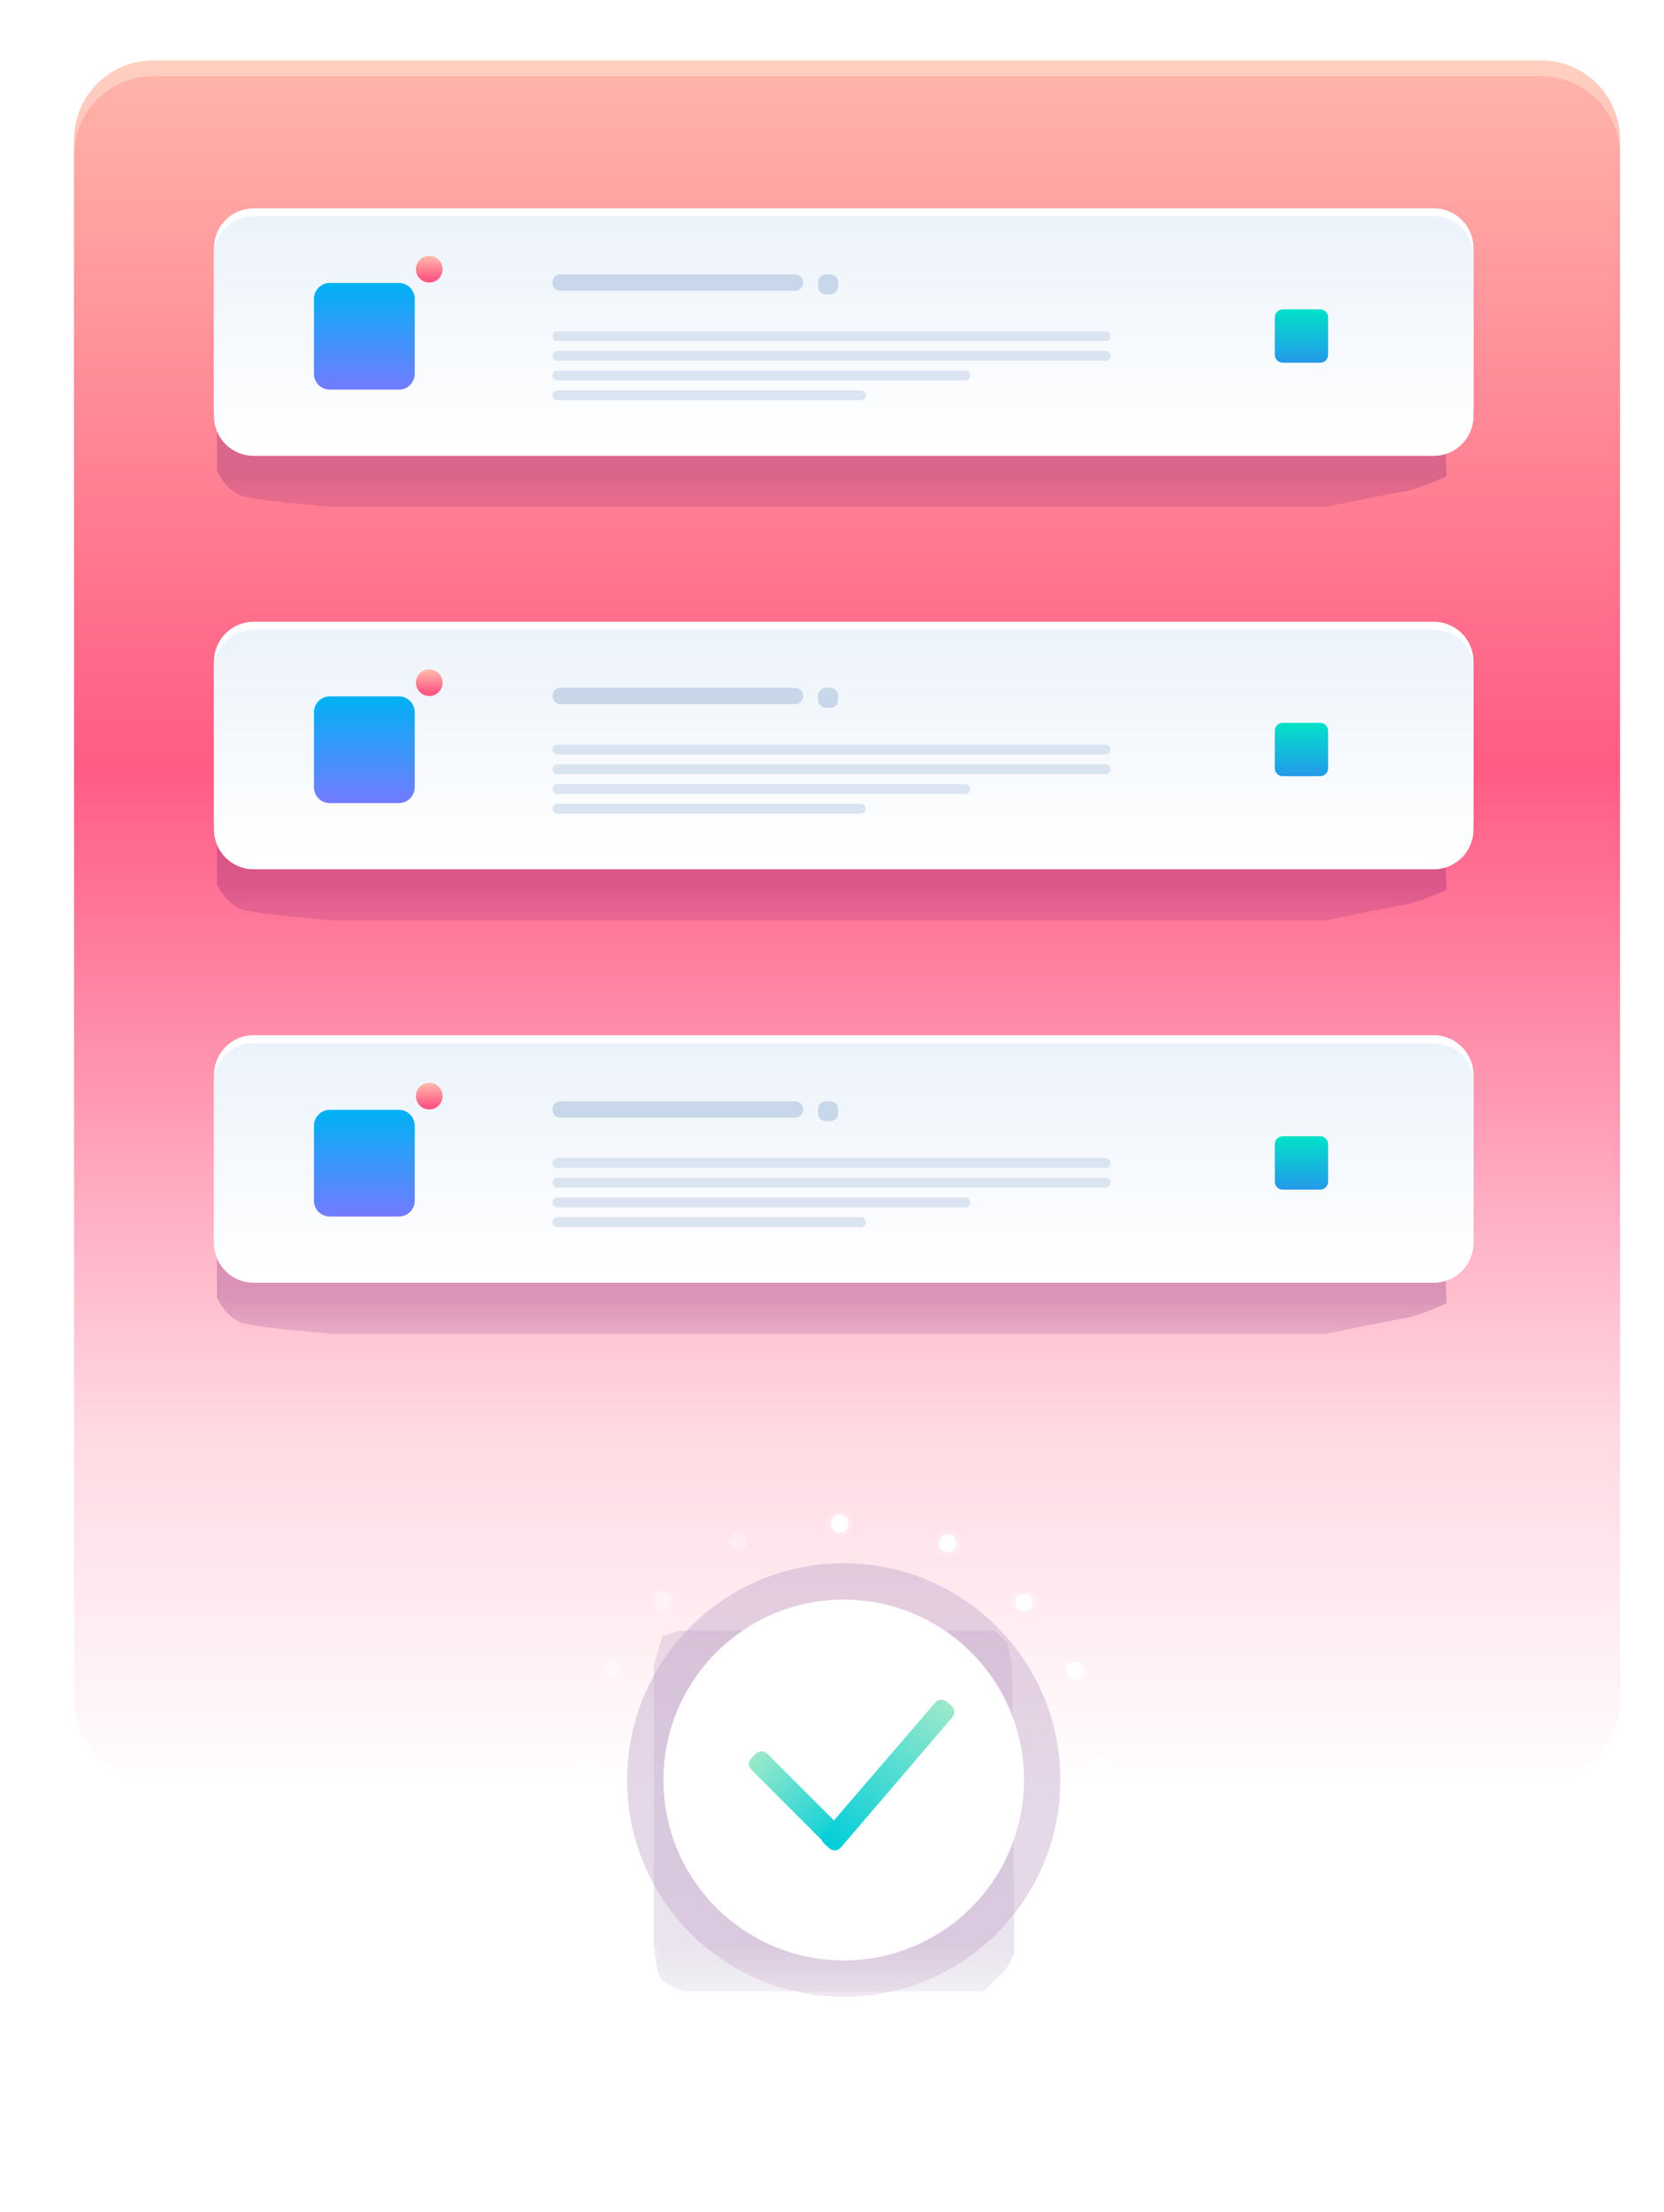 <svg width="210" height="279" viewBox="0 0 210 279" fill="none" xmlns="http://www.w3.org/2000/svg">
<path fill-rule="evenodd" clip-rule="evenodd" d="M9.345 17.613C9.345 12.09 13.822 7.613 19.345 7.613H194.454C199.977 7.613 204.454 12.09 204.454 17.613V77.613C204.454 83.136 199.977 87.613 194.454 87.613H19.345C13.822 87.613 9.345 83.136 9.345 77.613V17.613Z" fill="url(#paint0_linear_0_389)"/>
<path fill-rule="evenodd" clip-rule="evenodd" d="M9.345 19.613C9.345 14.09 13.822 9.613 19.345 9.613H194.454C199.977 9.613 204.454 14.09 204.454 19.613V214.486C204.454 220.009 199.977 224.486 194.454 224.486H19.345C13.822 224.486 9.345 220.009 9.345 214.486V19.613Z" fill="url(#paint1_linear_0_389)"/>
<g filter="url(#filter0_f_0_389)">
<path fill-rule="evenodd" clip-rule="evenodd" d="M31.683 28.49L40.825 27.93H172.7L179.006 29.158L181.433 31.367L182.562 60.092C182.562 60.092 178.787 61.749 177.385 61.947C175.984 62.146 167.292 63.937 167.292 63.937H42.054C42.054 63.937 32.778 63.212 30.646 62.588C28.514 61.965 27.382 59.36 27.382 59.36V31.367L31.683 28.49Z" fill="url(#paint2_linear_0_389)"/>
</g>
<path fill-rule="evenodd" clip-rule="evenodd" d="M27.005 31.274C27.005 28.513 29.244 26.274 32.005 26.274H180.952C183.714 26.274 185.952 28.513 185.952 31.274V51.487C185.952 54.248 183.714 56.487 180.952 56.487H32.005C29.244 56.487 27.005 54.248 27.005 51.487V31.274Z" fill="white"/>
<path fill-rule="evenodd" clip-rule="evenodd" d="M27.005 32.274C27.005 29.513 29.244 27.274 32.005 27.274H180.952C183.714 27.274 185.952 29.513 185.952 32.274V52.487C185.952 55.248 183.714 57.487 180.952 57.487H32.005C29.244 57.487 27.005 55.248 27.005 52.487V32.274Z" fill="url(#paint3_linear_0_389)"/>
<path fill-rule="evenodd" clip-rule="evenodd" d="M39.62 37.684C39.62 36.579 40.516 35.684 41.62 35.684H50.34C51.445 35.684 52.34 36.579 52.34 37.684V47.14C52.34 48.244 51.445 49.14 50.34 49.14H41.62C40.516 49.14 39.62 48.244 39.62 47.14V37.684Z" fill="url(#paint4_linear_0_389)"/>
<path fill-rule="evenodd" clip-rule="evenodd" d="M54.175 35.637C55.104 35.637 55.857 34.884 55.857 33.955C55.857 33.026 55.104 32.273 54.175 32.273C53.246 32.273 52.493 33.026 52.493 33.955C52.493 34.884 53.246 35.637 54.175 35.637Z" fill="url(#paint5_linear_0_389)"/>
<path fill-rule="evenodd" clip-rule="evenodd" d="M160.882 40.017C160.882 39.464 161.33 39.017 161.882 39.017H166.61C167.163 39.017 167.61 39.464 167.61 40.017V44.745C167.61 45.297 167.163 45.745 166.61 45.745H161.882C161.33 45.745 160.882 45.297 160.882 44.745V40.017Z" fill="url(#paint6_linear_0_389)"/>
<path fill-rule="evenodd" clip-rule="evenodd" d="M69.726 35.602C69.726 35.05 70.173 34.602 70.726 34.602H100.363C100.915 34.602 101.363 35.05 101.363 35.602V35.672C101.363 36.224 100.915 36.672 100.363 36.672H70.726C70.173 36.672 69.726 36.224 69.726 35.672V35.602Z" fill="#C8D7E9"/>
<path fill-rule="evenodd" clip-rule="evenodd" d="M103.246 35.602C103.246 35.05 103.694 34.602 104.246 34.602H104.769C105.322 34.602 105.769 35.05 105.769 35.602V36.125C105.769 36.678 105.322 37.125 104.769 37.125H104.246C103.694 37.125 103.246 36.678 103.246 36.125V35.602Z" fill="#C8D7E9"/>
<path opacity="0.615" fill-rule="evenodd" clip-rule="evenodd" d="M69.726 42.394C69.726 42.051 70.004 41.773 70.346 41.773H139.536C139.879 41.773 140.157 42.051 140.157 42.394C140.157 42.737 139.879 43.015 139.536 43.015H70.346C70.004 43.015 69.726 42.737 69.726 42.394Z" fill="#C8D7E9"/>
<path opacity="0.615" fill-rule="evenodd" clip-rule="evenodd" d="M69.726 44.877C69.726 44.534 70.004 44.256 70.346 44.256H139.536C139.879 44.256 140.157 44.534 140.157 44.877C140.157 45.22 139.879 45.498 139.536 45.498H70.346C70.004 45.498 69.726 45.22 69.726 44.877Z" fill="#C8D7E9"/>
<path opacity="0.615" fill-rule="evenodd" clip-rule="evenodd" d="M69.726 47.36C69.726 47.017 70.004 46.739 70.346 46.739H121.834C122.177 46.739 122.455 47.017 122.455 47.36C122.455 47.703 122.177 47.981 121.834 47.981H70.346C70.004 47.981 69.726 47.703 69.726 47.36Z" fill="#C8D7E9"/>
<path opacity="0.615" fill-rule="evenodd" clip-rule="evenodd" d="M69.726 49.844C69.726 49.501 70.004 49.223 70.346 49.223H108.652C108.995 49.223 109.273 49.501 109.273 49.844C109.273 50.187 108.995 50.464 108.652 50.464H70.346C70.004 50.464 69.726 50.187 69.726 49.844Z" fill="#C8D7E9"/>
<g filter="url(#filter1_f_0_389)">
<path fill-rule="evenodd" clip-rule="evenodd" d="M31.683 80.631L40.825 80.071H172.7L179.006 81.299L181.433 83.509L182.562 112.233C182.562 112.233 178.787 113.89 177.385 114.089C175.984 114.287 167.292 116.078 167.292 116.078H42.054C42.054 116.078 32.778 115.353 30.646 114.73C28.514 114.106 27.382 111.501 27.382 111.501V83.509L31.683 80.631Z" fill="url(#paint7_linear_0_389)"/>
</g>
<path fill-rule="evenodd" clip-rule="evenodd" d="M27.005 83.415C27.005 80.654 29.244 78.415 32.005 78.415H180.952C183.714 78.415 185.952 80.654 185.952 83.415V103.628C185.952 106.39 183.714 108.628 180.952 108.628H32.005C29.244 108.628 27.005 106.39 27.005 103.628V83.415Z" fill="white"/>
<path fill-rule="evenodd" clip-rule="evenodd" d="M27.005 84.415C27.005 81.654 29.244 79.415 32.005 79.415H180.952C183.714 79.415 185.952 81.654 185.952 84.415V104.628C185.952 107.39 183.714 109.628 180.952 109.628H32.005C29.244 109.628 27.005 107.39 27.005 104.628V84.415Z" fill="url(#paint8_linear_0_389)"/>
<path fill-rule="evenodd" clip-rule="evenodd" d="M39.62 89.825C39.62 88.721 40.516 87.825 41.62 87.825H50.34C51.445 87.825 52.34 88.721 52.34 89.825V99.281C52.34 100.386 51.445 101.281 50.34 101.281H41.62C40.516 101.281 39.62 100.386 39.62 99.281V89.825Z" fill="url(#paint9_linear_0_389)"/>
<path fill-rule="evenodd" clip-rule="evenodd" d="M54.175 87.778C55.104 87.778 55.857 87.025 55.857 86.096C55.857 85.168 55.104 84.414 54.175 84.414C53.246 84.414 52.493 85.168 52.493 86.096C52.493 87.025 53.246 87.778 54.175 87.778Z" fill="url(#paint10_linear_0_389)"/>
<path fill-rule="evenodd" clip-rule="evenodd" d="M160.882 92.158C160.882 91.606 161.33 91.158 161.882 91.158H166.61C167.163 91.158 167.61 91.606 167.61 92.158V96.886C167.61 97.438 167.163 97.886 166.61 97.886H161.882C161.33 97.886 160.882 97.438 160.882 96.886V92.158Z" fill="url(#paint11_linear_0_389)"/>
<path fill-rule="evenodd" clip-rule="evenodd" d="M69.726 87.744C69.726 87.191 70.173 86.744 70.726 86.744H100.363C100.915 86.744 101.363 87.191 101.363 87.744V87.813C101.363 88.365 100.915 88.813 100.363 88.813H70.726C70.173 88.813 69.726 88.365 69.726 87.813V87.744Z" fill="#C8D7E9"/>
<path fill-rule="evenodd" clip-rule="evenodd" d="M103.246 87.744C103.246 87.191 103.694 86.744 104.246 86.744H104.769C105.322 86.744 105.769 87.191 105.769 87.744V88.267C105.769 88.819 105.322 89.267 104.769 89.267H104.246C103.694 89.267 103.246 88.819 103.246 88.267V87.744Z" fill="#C8D7E9"/>
<path opacity="0.615" fill-rule="evenodd" clip-rule="evenodd" d="M69.726 94.535C69.726 94.192 70.004 93.914 70.346 93.914H139.536C139.879 93.914 140.157 94.192 140.157 94.535C140.157 94.878 139.879 95.156 139.536 95.156H70.346C70.004 95.156 69.726 94.878 69.726 94.535Z" fill="#C8D7E9"/>
<path opacity="0.615" fill-rule="evenodd" clip-rule="evenodd" d="M69.726 97.018C69.726 96.675 70.004 96.397 70.346 96.397H139.536C139.879 96.397 140.157 96.675 140.157 97.018C140.157 97.361 139.879 97.639 139.536 97.639H70.346C70.004 97.639 69.726 97.361 69.726 97.018Z" fill="#C8D7E9"/>
<path opacity="0.615" fill-rule="evenodd" clip-rule="evenodd" d="M69.726 99.502C69.726 99.159 70.004 98.881 70.346 98.881H121.834C122.177 98.881 122.455 99.159 122.455 99.502C122.455 99.844 122.177 100.122 121.834 100.122H70.346C70.004 100.122 69.726 99.844 69.726 99.502Z" fill="#C8D7E9"/>
<path opacity="0.615" fill-rule="evenodd" clip-rule="evenodd" d="M69.726 101.985C69.726 101.642 70.004 101.364 70.346 101.364H108.652C108.995 101.364 109.273 101.642 109.273 101.985C109.273 102.328 108.995 102.606 108.652 102.606H70.346C70.004 102.606 69.726 102.328 69.726 101.985Z" fill="#C8D7E9"/>
<g filter="url(#filter2_f_0_389)">
<path fill-rule="evenodd" clip-rule="evenodd" d="M31.683 132.772L40.825 132.212H172.7L179.006 133.441L181.433 135.65L182.562 164.374C182.562 164.374 178.787 166.031 177.385 166.23C175.984 166.429 167.292 168.219 167.292 168.219H42.054C42.054 168.219 32.778 167.494 30.646 166.871C28.514 166.247 27.382 163.642 27.382 163.642V135.65L31.683 132.772Z" fill="url(#paint12_linear_0_389)"/>
</g>
<path fill-rule="evenodd" clip-rule="evenodd" d="M27.005 135.557C27.005 132.795 29.244 130.557 32.005 130.557H180.952C183.714 130.557 185.952 132.795 185.952 135.557V155.77C185.952 158.531 183.714 160.77 180.952 160.77H32.005C29.244 160.77 27.005 158.531 27.005 155.77V135.557Z" fill="white"/>
<path fill-rule="evenodd" clip-rule="evenodd" d="M27.005 136.557C27.005 133.795 29.244 131.557 32.005 131.557H180.952C183.714 131.557 185.952 133.795 185.952 136.557V156.77C185.952 159.531 183.714 161.77 180.952 161.77H32.005C29.244 161.77 27.005 159.531 27.005 156.77V136.557Z" fill="url(#paint13_linear_0_389)"/>
<path fill-rule="evenodd" clip-rule="evenodd" d="M39.62 141.966C39.62 140.862 40.516 139.966 41.62 139.966H50.34C51.445 139.966 52.34 140.862 52.34 141.966V151.422C52.34 152.527 51.445 153.422 50.34 153.422H41.62C40.516 153.422 39.62 152.527 39.62 151.422V141.966Z" fill="url(#paint14_linear_0_389)"/>
<path fill-rule="evenodd" clip-rule="evenodd" d="M54.175 139.92C55.104 139.92 55.857 139.167 55.857 138.238C55.857 137.309 55.104 136.556 54.175 136.556C53.246 136.556 52.493 137.309 52.493 138.238C52.493 139.167 53.246 139.92 54.175 139.92Z" fill="url(#paint15_linear_0_389)"/>
<path fill-rule="evenodd" clip-rule="evenodd" d="M160.882 144.299C160.882 143.747 161.33 143.299 161.882 143.299H166.61C167.163 143.299 167.61 143.747 167.61 144.299V149.027C167.61 149.579 167.163 150.027 166.61 150.027H161.882C161.33 150.027 160.882 149.579 160.882 149.027V144.299Z" fill="url(#paint16_linear_0_389)"/>
<path fill-rule="evenodd" clip-rule="evenodd" d="M69.726 139.885C69.726 139.333 70.173 138.885 70.726 138.885H100.363C100.915 138.885 101.363 139.333 101.363 139.885V139.954C101.363 140.507 100.915 140.954 100.363 140.954H70.726C70.173 140.954 69.726 140.507 69.726 139.954V139.885Z" fill="#C8D7E9"/>
<path fill-rule="evenodd" clip-rule="evenodd" d="M103.246 139.885C103.246 139.333 103.694 138.885 104.246 138.885H104.769C105.322 138.885 105.769 139.333 105.769 139.885V140.408C105.769 140.96 105.322 141.408 104.769 141.408H104.246C103.694 141.408 103.246 140.96 103.246 140.408V139.885Z" fill="#C8D7E9"/>
<path opacity="0.615" fill-rule="evenodd" clip-rule="evenodd" d="M69.726 146.676C69.726 146.333 70.004 146.055 70.346 146.055H139.536C139.879 146.055 140.157 146.333 140.157 146.676C140.157 147.019 139.879 147.297 139.536 147.297H70.346C70.004 147.297 69.726 147.019 69.726 146.676Z" fill="#C8D7E9"/>
<path opacity="0.615" fill-rule="evenodd" clip-rule="evenodd" d="M69.726 149.16C69.726 148.817 70.004 148.539 70.346 148.539H139.536C139.879 148.539 140.157 148.817 140.157 149.16C140.157 149.502 139.879 149.78 139.536 149.78H70.346C70.004 149.78 69.726 149.502 69.726 149.16Z" fill="#C8D7E9"/>
<path opacity="0.615" fill-rule="evenodd" clip-rule="evenodd" d="M69.726 151.643C69.726 151.3 70.004 151.022 70.346 151.022H121.834C122.177 151.022 122.455 151.3 122.455 151.643C122.455 151.986 122.177 152.264 121.834 152.264H70.346C70.004 152.264 69.726 151.986 69.726 151.643Z" fill="#C8D7E9"/>
<path opacity="0.615" fill-rule="evenodd" clip-rule="evenodd" d="M69.726 154.126C69.726 153.783 70.004 153.505 70.346 153.505H108.652C108.995 153.505 109.273 153.783 109.273 154.126C109.273 154.469 108.995 154.747 108.652 154.747H70.346C70.004 154.747 69.726 154.469 69.726 154.126Z" fill="#C8D7E9"/>
<g opacity="0.522" filter="url(#filter3_f_0_389)">
<path fill-rule="evenodd" clip-rule="evenodd" d="M83.596 206.332L85.901 205.624H125.526L127.117 207.177L127.729 209.969L128.014 246.268C128.014 246.268 127.061 248.362 126.708 248.613C126.354 248.865 124.162 251.127 124.162 251.127H86.211C86.211 251.127 83.871 250.211 83.334 249.423C82.796 248.635 82.511 245.344 82.511 245.344V209.969L83.596 206.332Z" fill="url(#paint17_linear_0_389)"/>
</g>
<g filter="url(#filter4_f_0_389)">
<path fill-rule="evenodd" clip-rule="evenodd" d="M106.479 251.818C121.574 251.818 133.811 239.581 133.811 224.486C133.811 209.391 121.574 197.154 106.479 197.154C91.384 197.154 79.147 209.391 79.147 224.486C79.147 239.581 91.384 251.818 106.479 251.818Z" fill="url(#paint18_linear_0_389)"/>
</g>
<path opacity="0.31" fill-rule="evenodd" clip-rule="evenodd" d="M106.479 251.818C121.574 251.818 133.811 239.581 133.811 224.486C133.811 209.391 121.574 197.154 106.479 197.154C91.384 197.154 79.147 209.391 79.147 224.486C79.147 239.581 91.384 251.818 106.479 251.818Z" fill="white"/>
<path fill-rule="evenodd" clip-rule="evenodd" d="M106.479 247.237C119.044 247.237 129.23 237.051 129.23 224.486C129.23 211.92 119.044 201.734 106.479 201.734C93.913 201.734 83.727 211.92 83.727 224.486C83.727 237.051 93.913 247.237 106.479 247.237Z" fill="white"/>
<g opacity="0.6">
<path opacity="0.2" fill-rule="evenodd" clip-rule="evenodd" d="M74.07 224.485C74.981 224.485 75.72 223.72 75.72 222.777C75.72 221.834 74.981 221.069 74.07 221.069C73.158 221.069 72.419 221.834 72.419 222.777C72.419 223.72 73.158 224.485 74.07 224.485Z" fill="white"/>
<path fill-rule="evenodd" clip-rule="evenodd" d="M74.07 223.916C74.677 223.916 75.17 223.406 75.17 222.777C75.17 222.148 74.677 221.639 74.07 221.639C73.462 221.639 72.969 222.148 72.969 222.777C72.969 223.406 73.462 223.916 74.07 223.916Z" fill="white"/>
</g>
<g opacity="0.9">
<path opacity="0.2" fill-rule="evenodd" clip-rule="evenodd" d="M92.151 255.26C93.062 255.26 93.802 254.495 93.802 253.552C93.802 252.609 93.062 251.844 92.151 251.844C91.239 251.844 90.5 252.609 90.5 253.552C90.5 254.495 91.239 255.26 92.151 255.26Z" fill="white"/>
<path fill-rule="evenodd" clip-rule="evenodd" d="M92.151 254.691C92.759 254.691 93.251 254.181 93.251 253.552C93.251 252.923 92.759 252.413 92.151 252.413C91.543 252.413 91.05 252.923 91.05 253.552C91.05 254.181 91.543 254.691 92.151 254.691Z" fill="white"/>
</g>
<g opacity="0.5">
<path opacity="0.2" fill-rule="evenodd" clip-rule="evenodd" d="M77.26 212.159C78.172 212.159 78.911 211.395 78.911 210.451C78.911 209.508 78.172 208.743 77.26 208.743C76.349 208.743 75.61 209.508 75.61 210.451C75.61 211.395 76.349 212.159 77.26 212.159Z" fill="white"/>
<path fill-rule="evenodd" clip-rule="evenodd" d="M77.26 211.59C77.868 211.59 78.361 211.08 78.361 210.451C78.361 209.823 77.868 209.313 77.26 209.313C76.653 209.313 76.16 209.823 76.16 210.451C76.16 211.08 76.653 211.59 77.26 211.59Z" fill="white"/>
</g>
<g opacity="0.8">
<path opacity="0.2" fill-rule="evenodd" clip-rule="evenodd" d="M81.515 247.717C82.427 247.717 83.166 246.953 83.166 246.009C83.166 245.066 82.427 244.302 81.515 244.302C80.603 244.302 79.864 245.066 79.864 246.009C79.864 246.953 80.603 247.717 81.515 247.717Z" fill="white"/>
<path fill-rule="evenodd" clip-rule="evenodd" d="M81.515 247.148C82.123 247.148 82.615 246.638 82.615 246.009C82.615 245.381 82.123 244.871 81.515 244.871C80.907 244.871 80.414 245.381 80.414 246.009C80.414 246.638 80.907 247.148 81.515 247.148Z" fill="white"/>
</g>
<g opacity="0.3">
<path opacity="0.2" fill-rule="evenodd" clip-rule="evenodd" d="M93.214 195.997C94.126 195.997 94.865 195.232 94.865 194.289C94.865 193.345 94.126 192.581 93.214 192.581C92.303 192.581 91.564 193.345 91.564 194.289C91.564 195.232 92.303 195.997 93.214 195.997Z" fill="white"/>
<path fill-rule="evenodd" clip-rule="evenodd" d="M93.214 195.427C93.822 195.427 94.315 194.918 94.315 194.289C94.315 193.66 93.822 193.15 93.214 193.15C92.607 193.15 92.114 193.66 92.114 194.289C92.114 194.918 92.607 195.427 93.214 195.427Z" fill="white"/>
</g>
<path opacity="0.2" fill-rule="evenodd" clip-rule="evenodd" d="M105.978 193.842C106.889 193.842 107.628 193.077 107.628 192.134C107.628 191.19 106.889 190.426 105.978 190.426C105.066 190.426 104.327 191.19 104.327 192.134C104.327 193.077 105.066 193.842 105.978 193.842Z" fill="white"/>
<path fill-rule="evenodd" clip-rule="evenodd" d="M105.978 193.272C106.585 193.272 107.078 192.763 107.078 192.134C107.078 191.505 106.585 190.995 105.978 190.995C105.37 190.995 104.877 191.505 104.877 192.134C104.877 192.763 105.37 193.272 105.978 193.272Z" fill="white"/>
<path opacity="0.2" fill-rule="evenodd" clip-rule="evenodd" d="M105.978 258.493C106.889 258.493 107.628 257.728 107.628 256.785C107.628 255.841 106.889 255.077 105.978 255.077C105.066 255.077 104.327 255.841 104.327 256.785C104.327 257.728 105.066 258.493 105.978 258.493Z" fill="white"/>
<path fill-rule="evenodd" clip-rule="evenodd" d="M105.978 257.923C106.585 257.923 107.078 257.414 107.078 256.785C107.078 256.156 106.585 255.646 105.978 255.646C105.37 255.646 104.877 256.156 104.877 256.785C104.877 257.414 105.37 257.923 105.978 257.923Z" fill="white"/>
<g opacity="0.4">
<path opacity="0.2" fill-rule="evenodd" clip-rule="evenodd" d="M83.642 203.539C84.554 203.539 85.293 202.775 85.293 201.831C85.293 200.888 84.554 200.123 83.642 200.123C82.73 200.123 81.991 200.888 81.991 201.831C81.991 202.775 82.73 203.539 83.642 203.539Z" fill="white"/>
<path fill-rule="evenodd" clip-rule="evenodd" d="M83.642 202.97C84.25 202.97 84.743 202.46 84.743 201.831C84.743 201.202 84.25 200.693 83.642 200.693C83.034 200.693 82.541 201.202 82.541 201.831C82.541 202.46 83.034 202.97 83.642 202.97Z" fill="white"/>
</g>
<g opacity="0.7">
<path opacity="0.2" fill-rule="evenodd" clip-rule="evenodd" d="M76.197 236.942C77.109 236.942 77.848 236.178 77.848 235.234C77.848 234.291 77.109 233.526 76.197 233.526C75.285 233.526 74.546 234.291 74.546 235.234C74.546 236.178 75.285 236.942 76.197 236.942Z" fill="white"/>
<path fill-rule="evenodd" clip-rule="evenodd" d="M76.197 236.373C76.805 236.373 77.297 235.863 77.297 235.234C77.297 234.605 76.805 234.096 76.197 234.096C75.589 234.096 75.096 234.605 75.096 235.234C75.096 235.863 75.589 236.373 76.197 236.373Z" fill="white"/>
</g>
<g opacity="0.7">
<path opacity="0.2" fill-rule="evenodd" clip-rule="evenodd" d="M138.878 224.589C137.96 224.589 137.216 223.831 137.216 222.895C137.216 221.959 137.96 221.2 138.878 221.2C139.795 221.2 140.539 221.959 140.539 222.895C140.539 223.831 139.795 224.589 138.878 224.589Z" fill="white"/>
<path fill-rule="evenodd" clip-rule="evenodd" d="M138.878 224.024C138.266 224.024 137.77 223.519 137.77 222.895C137.77 222.271 138.266 221.765 138.878 221.765C139.489 221.765 139.985 222.271 139.985 222.895C139.985 223.519 139.489 224.024 138.878 224.024Z" fill="white"/>
</g>
<g opacity="0.295">
<path opacity="0.2" fill-rule="evenodd" clip-rule="evenodd" d="M120.682 255.136C119.764 255.136 119.02 254.377 119.02 253.441C119.02 252.505 119.764 251.747 120.682 251.747C121.599 251.747 122.343 252.505 122.343 253.441C122.343 254.377 121.599 255.136 120.682 255.136Z" fill="white"/>
<path fill-rule="evenodd" clip-rule="evenodd" d="M120.682 254.571C120.07 254.571 119.574 254.065 119.574 253.441C119.574 252.817 120.07 252.311 120.682 252.311C121.293 252.311 121.789 252.817 121.789 253.441C121.789 254.065 121.293 254.571 120.682 254.571Z" fill="white"/>
</g>
<g opacity="0.9">
<path opacity="0.2" fill-rule="evenodd" clip-rule="evenodd" d="M135.666 212.374C134.749 212.374 134.005 211.615 134.005 210.679C134.005 209.743 134.749 208.984 135.666 208.984C136.584 208.984 137.328 209.743 137.328 210.679C137.328 211.615 136.584 212.374 135.666 212.374Z" fill="white"/>
<path fill-rule="evenodd" clip-rule="evenodd" d="M135.666 211.809C135.055 211.809 134.559 211.303 134.559 210.679C134.559 210.055 135.055 209.549 135.666 209.549C136.278 209.549 136.774 210.055 136.774 210.679C136.774 211.303 136.278 211.809 135.666 211.809Z" fill="white"/>
</g>
<g opacity="0.4">
<path opacity="0.2" fill-rule="evenodd" clip-rule="evenodd" d="M131.385 247.652C130.468 247.652 129.724 246.894 129.724 245.958C129.724 245.022 130.468 244.263 131.385 244.263C132.303 244.263 133.046 245.022 133.046 245.958C133.046 246.894 132.303 247.652 131.385 247.652Z" fill="white"/>
<path fill-rule="evenodd" clip-rule="evenodd" d="M131.385 247.087C130.773 247.087 130.278 246.582 130.278 245.958C130.278 245.334 130.773 244.828 131.385 244.828C131.997 244.828 132.493 245.334 132.493 245.958C132.493 246.582 131.997 247.087 131.385 247.087Z" fill="white"/>
</g>
<path opacity="0.2" fill-rule="evenodd" clip-rule="evenodd" d="M119.611 196.338C118.694 196.338 117.95 195.579 117.95 194.643C117.95 193.707 118.694 192.949 119.611 192.949C120.529 192.949 121.273 193.707 121.273 194.643C121.273 195.579 120.529 196.338 119.611 196.338Z" fill="white"/>
<path fill-rule="evenodd" clip-rule="evenodd" d="M119.611 195.773C119 195.773 118.504 195.267 118.504 194.643C118.504 194.019 119 193.514 119.611 193.514C120.223 193.514 120.719 194.019 120.719 194.643C120.719 195.267 120.223 195.773 119.611 195.773Z" fill="white"/>
<g opacity="0.9">
<path opacity="0.2" fill-rule="evenodd" clip-rule="evenodd" d="M129.244 203.821C128.327 203.821 127.583 203.062 127.583 202.127C127.583 201.191 128.327 200.432 129.244 200.432C130.162 200.432 130.906 201.191 130.906 202.127C130.906 203.062 130.162 203.821 129.244 203.821Z" fill="white"/>
<path fill-rule="evenodd" clip-rule="evenodd" d="M129.244 203.256C128.633 203.256 128.137 202.751 128.137 202.127C128.137 201.503 128.633 200.997 129.244 200.997C129.856 200.997 130.352 201.503 130.352 202.127C130.352 202.751 129.856 203.256 129.244 203.256Z" fill="white"/>
</g>
<g opacity="0.5">
<path opacity="0.2" fill-rule="evenodd" clip-rule="evenodd" d="M136.737 236.962C135.819 236.962 135.076 236.203 135.076 235.267C135.076 234.331 135.819 233.573 136.737 233.573C137.654 233.573 138.398 234.331 138.398 235.267C138.398 236.203 137.654 236.962 136.737 236.962Z" fill="white"/>
<path fill-rule="evenodd" clip-rule="evenodd" d="M136.737 236.397C136.125 236.397 135.629 235.891 135.629 235.267C135.629 234.643 136.125 234.138 136.737 234.138C137.349 234.138 137.844 234.643 137.844 235.267C137.844 235.891 137.349 236.397 136.737 236.397Z" fill="white"/>
</g>
<path fill-rule="evenodd" clip-rule="evenodd" d="M95.397 221.148C95.787 220.757 96.421 220.757 96.811 221.148L106.457 230.794C106.848 231.185 106.848 231.818 106.457 232.208L105.86 232.805C105.47 233.196 104.837 233.196 104.446 232.805L94.8 223.159C94.41 222.768 94.41 222.135 94.8 221.745L95.397 221.148Z" fill="url(#paint19_linear_0_389)"/>
<path fill-rule="evenodd" clip-rule="evenodd" d="M119.441 214.594C119.022 214.242 118.397 214.293 118.04 214.708L103.926 231.112C103.573 231.523 103.611 232.14 104.011 232.504L104.668 233.102C105.085 233.482 105.734 233.442 106.101 233.013L120.205 216.555C120.567 216.132 120.515 215.496 120.089 215.138L119.441 214.594Z" fill="url(#paint20_linear_0_389)"/>
<defs>
<filter id="filter0_f_0_389" x="0.199" y="0.747" width="209.546" height="90.373" filterUnits="userSpaceOnUse" color-interpolation-filters="sRGB">
<feFlood flood-opacity="0" result="BackgroundImageFix"/>
<feBlend mode="normal" in="SourceGraphic" in2="BackgroundImageFix" result="shape"/>
<feGaussianBlur stdDeviation="13.591" result="effect1_foregroundBlur_0_389"/>
</filter>
<filter id="filter1_f_0_389" x="0.199" y="52.888" width="209.546" height="90.373" filterUnits="userSpaceOnUse" color-interpolation-filters="sRGB">
<feFlood flood-opacity="0" result="BackgroundImageFix"/>
<feBlend mode="normal" in="SourceGraphic" in2="BackgroundImageFix" result="shape"/>
<feGaussianBlur stdDeviation="13.591" result="effect1_foregroundBlur_0_389"/>
</filter>
<filter id="filter2_f_0_389" x="0.199" y="105.029" width="209.546" height="90.373" filterUnits="userSpaceOnUse" color-interpolation-filters="sRGB">
<feFlood flood-opacity="0" result="BackgroundImageFix"/>
<feBlend mode="normal" in="SourceGraphic" in2="BackgroundImageFix" result="shape"/>
<feGaussianBlur stdDeviation="13.591" result="effect1_foregroundBlur_0_389"/>
</filter>
<filter id="filter3_f_0_389" x="55.328" y="178.442" width="99.869" height="99.869" filterUnits="userSpaceOnUse" color-interpolation-filters="sRGB">
<feFlood flood-opacity="0" result="BackgroundImageFix"/>
<feBlend mode="normal" in="SourceGraphic" in2="BackgroundImageFix" result="shape"/>
<feGaussianBlur stdDeviation="13.591" result="effect1_foregroundBlur_0_389"/>
</filter>
<filter id="filter4_f_0_389" x="51.964" y="169.971" width="109.03" height="109.03" filterUnits="userSpaceOnUse" color-interpolation-filters="sRGB">
<feFlood flood-opacity="0" result="BackgroundImageFix"/>
<feBlend mode="normal" in="SourceGraphic" in2="BackgroundImageFix" result="shape"/>
<feGaussianBlur stdDeviation="13.591" result="effect1_foregroundBlur_0_389"/>
</filter>
<linearGradient id="paint0_linear_0_389" x1="-6.936" y1="7.613" x2="-6.936" y2="87.613" gradientUnits="userSpaceOnUse">
<stop stop-color="#FFD0C0"/>
<stop offset="0.809" stop-color="#FF5882" stop-opacity="0.231"/>
<stop offset="1" stop-color="#FF5782" stop-opacity="0.01"/>
</linearGradient>
<linearGradient id="paint1_linear_0_389" x1="-15.063" y1="-8.286" x2="-15.063" y2="224.486" gradientUnits="userSpaceOnUse">
<stop stop-color="#FFC5B1"/>
<stop offset="0.452" stop-color="#FF5C84"/>
<stop offset="0.809" stop-color="#FF5882" stop-opacity="0.231"/>
<stop offset="1" stop-color="#FF5782" stop-opacity="0.01"/>
</linearGradient>
<linearGradient id="paint2_linear_0_389" x1="26.413" y1="29.344" x2="26.413" y2="65.801" gradientUnits="userSpaceOnUse">
<stop stop-color="#480067" stop-opacity="0.223"/>
<stop offset="0.827" stop-color="#5A0065" stop-opacity="0.223"/>
<stop offset="1" stop-color="#5F006C" stop-opacity="0.1"/>
</linearGradient>
<linearGradient id="paint3_linear_0_389" x1="245.069" y1="56.825" x2="245.069" y2="25.094" gradientUnits="userSpaceOnUse">
<stop stop-color="white"/>
<stop offset="1" stop-color="#EBF2FA"/>
</linearGradient>
<linearGradient id="paint4_linear_0_389" x1="52.34" y1="49.14" x2="52.34" y2="35.684" gradientUnits="userSpaceOnUse">
<stop stop-color="#737BFF"/>
<stop offset="1" stop-color="#00B2F4"/>
</linearGradient>
<linearGradient id="paint5_linear_0_389" x1="52.283" y1="31.993" x2="52.283" y2="35.215" gradientUnits="userSpaceOnUse">
<stop stop-color="#FFC5B1"/>
<stop offset="1" stop-color="#FF5782"/>
</linearGradient>
<linearGradient id="paint6_linear_0_389" x1="159.706" y1="39.017" x2="159.706" y2="48.097" gradientUnits="userSpaceOnUse">
<stop stop-color="#00E2C8"/>
<stop offset="1" stop-color="#327FF6"/>
</linearGradient>
<linearGradient id="paint7_linear_0_389" x1="26.413" y1="81.485" x2="26.413" y2="117.942" gradientUnits="userSpaceOnUse">
<stop stop-color="#480067" stop-opacity="0.223"/>
<stop offset="0.827" stop-color="#5A0065" stop-opacity="0.223"/>
<stop offset="1" stop-color="#5F006C" stop-opacity="0.1"/>
</linearGradient>
<linearGradient id="paint8_linear_0_389" x1="245.069" y1="108.967" x2="245.069" y2="77.235" gradientUnits="userSpaceOnUse">
<stop stop-color="white"/>
<stop offset="1" stop-color="#EBF2FA"/>
</linearGradient>
<linearGradient id="paint9_linear_0_389" x1="52.34" y1="101.281" x2="52.34" y2="87.825" gradientUnits="userSpaceOnUse">
<stop stop-color="#737BFF"/>
<stop offset="1" stop-color="#00B2F4"/>
</linearGradient>
<linearGradient id="paint10_linear_0_389" x1="52.283" y1="84.134" x2="52.283" y2="87.357" gradientUnits="userSpaceOnUse">
<stop stop-color="#FFC5B1"/>
<stop offset="1" stop-color="#FF5782"/>
</linearGradient>
<linearGradient id="paint11_linear_0_389" x1="159.706" y1="91.158" x2="159.706" y2="100.238" gradientUnits="userSpaceOnUse">
<stop stop-color="#00E2C8"/>
<stop offset="1" stop-color="#327FF6"/>
</linearGradient>
<linearGradient id="paint12_linear_0_389" x1="26.413" y1="133.626" x2="26.413" y2="170.083" gradientUnits="userSpaceOnUse">
<stop stop-color="#480067" stop-opacity="0.223"/>
<stop offset="0.827" stop-color="#5A0065" stop-opacity="0.223"/>
<stop offset="1" stop-color="#5F006C" stop-opacity="0.1"/>
</linearGradient>
<linearGradient id="paint13_linear_0_389" x1="245.069" y1="161.108" x2="245.069" y2="129.376" gradientUnits="userSpaceOnUse">
<stop stop-color="white"/>
<stop offset="1" stop-color="#EBF2FA"/>
</linearGradient>
<linearGradient id="paint14_linear_0_389" x1="52.34" y1="153.422" x2="52.34" y2="139.966" gradientUnits="userSpaceOnUse">
<stop stop-color="#737BFF"/>
<stop offset="1" stop-color="#00B2F4"/>
</linearGradient>
<linearGradient id="paint15_linear_0_389" x1="52.283" y1="136.275" x2="52.283" y2="139.498" gradientUnits="userSpaceOnUse">
<stop stop-color="#FFC5B1"/>
<stop offset="1" stop-color="#FF5782"/>
</linearGradient>
<linearGradient id="paint16_linear_0_389" x1="159.706" y1="143.299" x2="159.706" y2="152.379" gradientUnits="userSpaceOnUse">
<stop stop-color="#00E2C8"/>
<stop offset="1" stop-color="#327FF6"/>
</linearGradient>
<linearGradient id="paint17_linear_0_389" x1="81.14" y1="205.624" x2="81.14" y2="253.869" gradientUnits="userSpaceOnUse">
<stop stop-color="#481D70" stop-opacity="0.223"/>
<stop offset="0.827" stop-color="#481D70" stop-opacity="0.223"/>
<stop offset="1" stop-color="#481D70" stop-opacity="0.1"/>
</linearGradient>
<linearGradient id="paint18_linear_0_389" x1="78.805" y1="199.301" x2="78.805" y2="254.648" gradientUnits="userSpaceOnUse">
<stop stop-color="#480067" stop-opacity="0.223"/>
<stop offset="0.827" stop-color="#5A0065" stop-opacity="0.223"/>
<stop offset="1" stop-color="#5F006C" stop-opacity="0.1"/>
</linearGradient>
<linearGradient id="paint19_linear_0_389" x1="94.093" y1="222.452" x2="105.153" y2="233.512" gradientUnits="userSpaceOnUse">
<stop stop-color="#9CE9CA"/>
<stop offset="1" stop-color="#00CED9"/>
</linearGradient>
<linearGradient id="paint20_linear_0_389" x1="120.855" y1="215.781" x2="105.637" y2="233.916" gradientUnits="userSpaceOnUse">
<stop stop-color="#9CE9CA"/>
<stop offset="1" stop-color="#00CED9"/>
</linearGradient>
</defs>
</svg>
